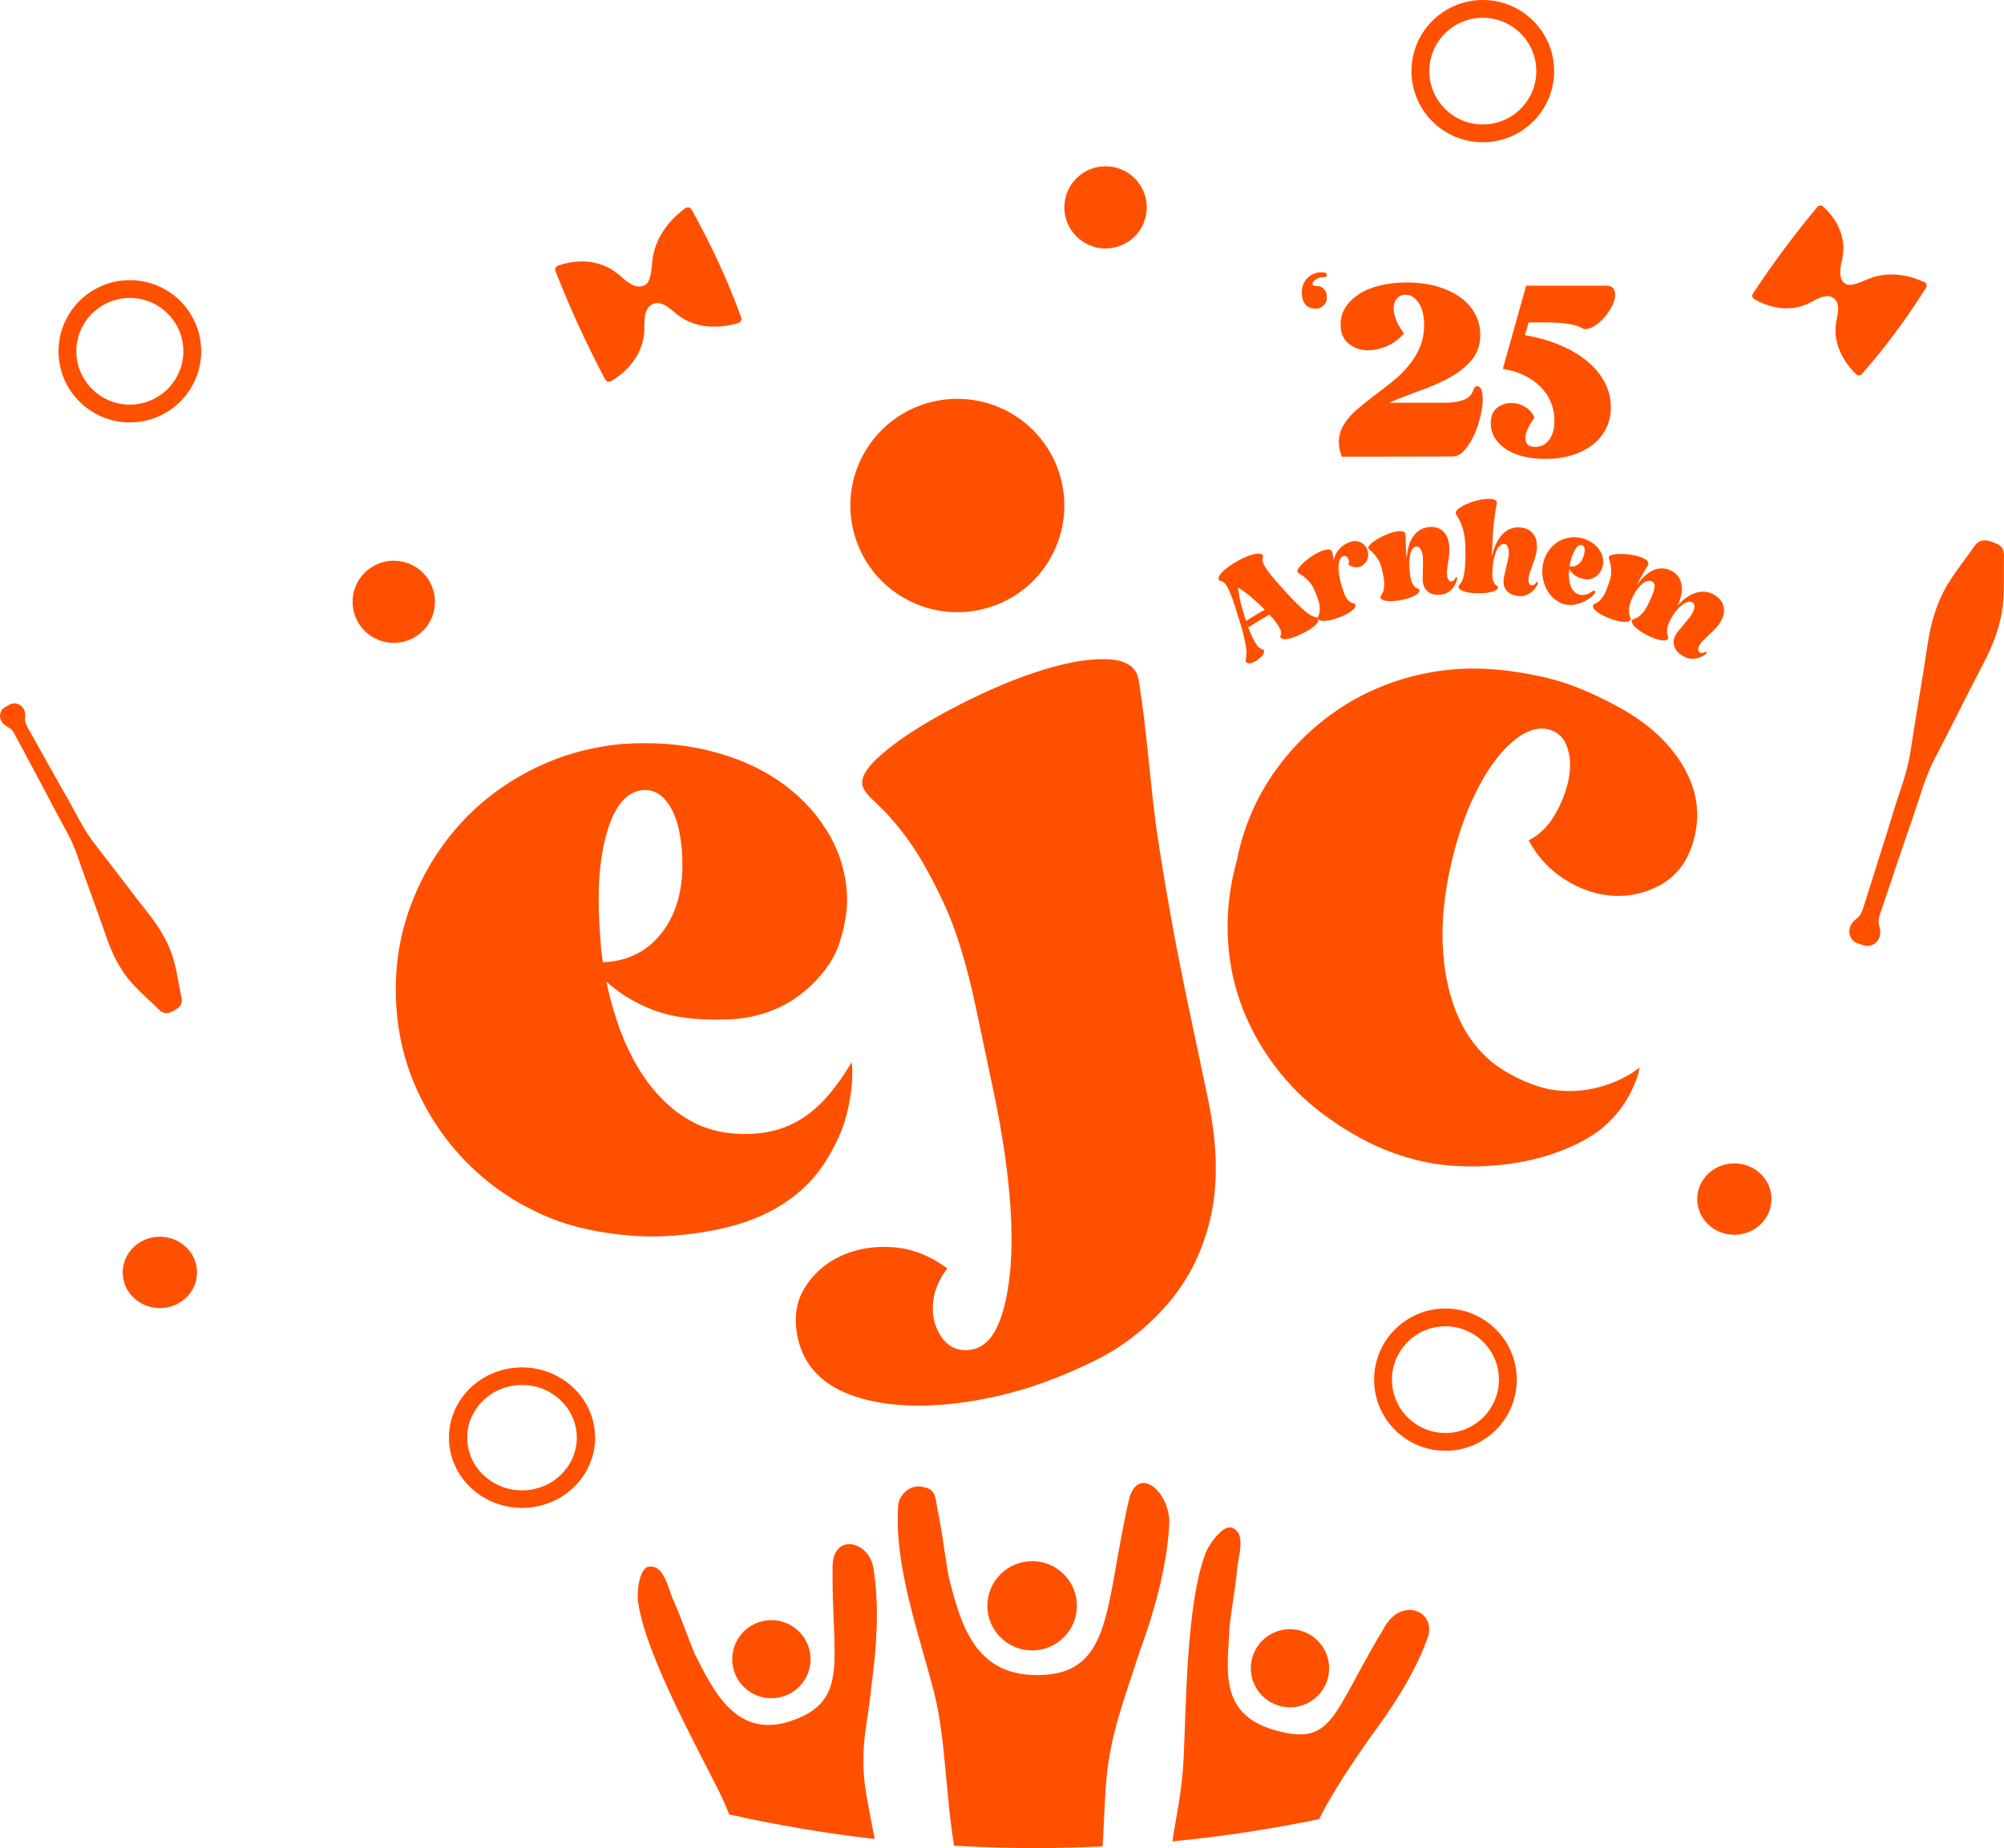 <svg width="361" height="333" viewBox="0 0 361 333" fill="none" xmlns="http://www.w3.org/2000/svg">
<g clip-path="url(#clip0_538_9)">
<path fill-rule="evenodd" clip-rule="evenodd" d="M145.851 297.468C146.68 301.265 144.264 305.013 140.457 305.84C136.65 306.666 132.892 304.257 132.063 300.46C131.234 296.664 133.65 292.915 137.457 292.088C141.263 291.262 145.022 293.671 145.851 297.468Z" fill="#FF5000"/>
<path fill-rule="evenodd" clip-rule="evenodd" d="M239.127 302.639C237.996 306.359 234.058 308.461 230.328 307.333C226.598 306.205 224.491 302.277 225.622 298.557C226.753 294.837 230.691 292.735 234.421 293.863C238.15 294.991 240.258 298.919 239.127 302.639Z" fill="#FF5000"/>
<path fill-rule="evenodd" clip-rule="evenodd" d="M193.992 289.346C193.992 293.786 190.381 297.388 185.929 297.388C181.477 297.388 177.863 293.786 177.863 289.346C177.863 284.905 181.473 281.301 185.929 281.301C190.385 281.301 193.992 284.902 193.992 289.346Z" fill="#FF5000"/>
<path d="M205.146 298.019C207.703 291.114 210.25 282.39 210.617 274.758C210.983 268.946 204.889 263.592 203.328 270.394C199.084 288.923 200.472 301.181 187.901 301.803C175.524 302.408 173.111 292.626 170.921 284.267C170.198 280.269 169.803 276.578 169.073 272.944C168.344 270.038 169.022 268.247 165.793 267.853C163.625 267.591 161.784 269.673 161.784 271.487C161.055 282.39 165.794 295.113 168.341 305.285C170.31 313.097 170.413 324.077 171.875 332.577C176.703 332.853 181.567 333 186.462 333C190.539 333 194.59 332.901 198.618 332.708C198.959 327.54 199.045 320.879 199.752 317.105C200.848 310.2 202.958 304.923 205.143 298.019H205.146Z" fill="#FF5000"/>
<path d="M157.004 303.498C157.901 297.122 158.45 289.189 157.342 282.598C156.567 277.558 150.04 276.171 149.975 282.278C149.796 298.906 153.082 306.224 142.966 309.931C132.792 313.658 128.613 304.834 125.185 298.093C123.81 294.809 122.785 291.723 121.484 288.753C120.325 286.404 119.788 282.012 116.952 282.278C115.047 282.457 114.645 287.311 114.982 288.868C116.393 298.32 125.513 314.709 129.593 322.933C130.312 324.388 130.881 325.708 131.356 326.938C139.937 328.857 148.684 330.344 157.573 331.36C156.754 327.069 155.674 322.123 155.594 319.329C155.244 313.225 156.423 309.813 157.004 303.501V303.498Z" fill="#FF5000"/>
<path d="M257.139 295.199C258.922 290.422 252.722 287.702 249.551 292.937C239.872 308.909 240.287 314.734 229.756 311.786C219.319 308.868 221.189 300.669 221.487 293.123C221.889 289.589 222.503 286.398 222.811 283.172C222.946 280.551 224.623 276.453 222.017 275.312C220.27 274.55 217.543 278.59 217.086 280.109C213.7 289.054 213.665 307.797 213.212 316.958C212.913 323.036 211.837 327.307 211.201 331.795C220.154 330.921 228.966 329.578 237.617 327.787C240.193 322.683 243.261 318.223 246.644 313.292C250.537 308.16 254.89 301.498 257.139 295.199Z" fill="#FF5000"/>
<path d="M217.597 197.997C219.277 205.981 219.464 212.972 218.159 218.967C216.852 224.958 214.385 230.123 210.758 234.455C207.128 238.79 202.569 242.564 196.993 245.284C191.409 248.001 185.296 250.398 178.431 251.833C168.023 254.012 159.773 253.557 153.991 251.612C148.205 249.664 144.775 246.127 143.692 240.991C142.972 237.569 143.393 234.589 144.948 232.062C146.506 229.53 148.671 227.618 151.444 226.323C154.216 225.029 157.329 224.494 160.782 224.724C164.235 224.955 167.522 226.23 170.638 228.556C169.234 230.399 168.405 232.27 168.148 234.17C167.894 236.07 168.065 237.729 168.659 239.155C169.256 240.578 170.011 241.734 171.187 242.503C172.363 243.272 173.773 243.449 175.145 243.16C177.088 242.753 178.611 241.331 179.713 238.899C180.812 236.464 181.56 233.209 181.958 229.136C182.354 225.061 182.302 220.277 181.804 214.782C181.303 209.288 180.359 203.232 178.964 196.613L175.794 181.551C174.136 173.678 172.173 167.328 169.902 162.503C167.631 157.678 165.453 153.846 163.362 151.007C161.27 148.168 159.443 146.207 157.939 144.817C156.436 143.426 155.555 142.43 155.363 141.514C155.074 140.146 156.031 138.457 158.238 136.445C160.442 134.436 163.32 132.373 166.879 130.258C170.435 128.147 174.342 126.135 178.601 124.231C182.858 122.328 186.883 120.89 190.683 119.916C194.48 118.942 197.719 118.592 200.404 118.861C203.087 119.134 204.76 120.335 205.117 122.52C206.726 132.369 207.208 142.247 208.699 151.882C210.189 161.519 211.956 171.186 213.996 180.884L217.597 198V197.997Z" fill="#FF5000"/>
<path d="M153.406 191.432C153.818 193.729 153.342 199.983 151.055 204.949C148.842 209.755 145.758 214.456 139.169 218.051C133.297 221.251 125.712 222.501 118.927 222.776C112.959 222.962 105.271 221.854 99.91 219.781C94.545 217.708 89.794 214.776 85.656 210.979C81.515 207.183 78.178 202.687 75.637 197.491C73.096 192.297 71.672 186.728 71.364 180.788C71.046 174.736 71.865 169.004 73.825 163.605C75.781 158.206 78.602 153.388 82.283 149.152C85.961 144.916 90.375 141.475 95.518 138.829C100.661 136.182 106.203 134.59 112.139 134.052C117.62 133.661 122.776 134.055 127.604 135.227C132.436 136.403 136.634 138.207 140.21 140.642C143.782 143.077 146.66 146.028 148.842 149.495C151.023 152.965 152.26 156.733 152.552 160.802C152.767 163.826 152.173 166.777 151.334 169.568C150.47 172.445 148.752 174.867 146.68 177.001C142.198 181.528 136.846 183.569 130.614 183.701C126.782 183.781 122.834 183.611 119.12 182.473C115.403 181.336 112.107 179.468 109.226 176.866C111.173 186.081 114.456 193.063 119.075 197.817C123.691 202.572 128.716 204.494 134.922 204.315C143.197 204.075 148.382 199.807 153.4 191.438L153.406 191.432ZM108.628 173.397C113.299 173.182 116.942 171.256 119.554 167.62C122.165 163.986 123.261 159.264 122.847 153.445C122.59 149.841 121.831 147.06 120.579 145.102C119.322 143.148 117.764 142.235 115.901 142.366C112.984 142.574 110.819 145.038 109.399 149.754C107.979 154.474 107.533 160.494 108.056 167.822L108.256 170.612C108.323 171.545 108.445 172.471 108.632 173.39L108.628 173.397Z" fill="#FF5000"/>
<path d="M262.597 210.111C251.379 209.55 243.181 204.312 238.529 200.88C233.875 197.449 230.042 193.223 227.029 188.199C224.012 183.175 222.156 177.828 221.458 172.153C220.758 166.479 221.208 160.773 222.808 155.041C224.003 148.973 226.383 143.484 229.949 138.572C233.512 133.661 237.951 129.617 243.271 126.436C248.562 123.37 254.264 121.476 260.38 120.762C266.497 120.044 272.43 120.72 278.36 122.062C283.137 123.187 287.275 125.116 290.959 127.064C294.644 129.009 297.654 131.245 299.999 133.776C302.341 136.304 303.989 138.999 304.933 141.857C305.878 144.715 305.987 147.675 305.264 150.738C304.243 155.051 302.001 158.056 298.534 159.754C295.068 161.452 291.461 161.862 287.705 160.978C285.315 160.414 283.018 159.334 280.815 157.739C278.608 156.14 276.796 154.038 275.373 151.427C277.287 150.44 278.849 148.921 280.056 146.868C281.264 144.817 282.093 142.706 282.546 140.537C282.996 138.367 282.922 136.403 282.321 134.644C281.717 132.885 280.561 131.806 278.855 131.402C277.374 131.053 275.794 131.402 274.104 132.44C272.417 133.481 270.779 135.071 269.192 137.214C267.605 139.354 266.147 141.949 264.829 144.99C263.506 148.034 262.404 151.427 261.517 155.172C260.255 160.507 259.709 165.47 259.886 170.061C260.059 174.656 260.862 178.738 262.301 182.31C263.737 185.883 265.501 188.362 267.958 190.676C270.413 192.992 275.639 195.773 279.738 196.372C289.019 197.724 295.373 192.348 295.373 192.348C294.827 195.302 292.35 201.095 286.735 204.629C280.792 208.371 272.125 210.585 262.606 210.111H262.597Z" fill="#FF5000"/>
<path fill-rule="evenodd" clip-rule="evenodd" d="M182.575 74.73C173.516 69.155 161.643 71.958 156.053 80.99C150.464 90.026 153.278 101.868 162.334 107.442C171.393 113.017 183.266 110.217 188.856 101.182C194.445 92.15 191.634 80.308 182.578 74.73" fill="#FF5000"/>
<path fill-rule="evenodd" clip-rule="evenodd" d="M335.143 170.141C334.979 170.087 334.674 169.994 334.632 169.978C333 169.446 332.339 167.037 334.514 165.476C335.352 164.877 335.648 163.557 335.917 162.718C337.614 157.322 339.355 151.943 340.993 146.531C342.108 142.834 343.579 139.249 344.16 135.385C345.115 129.012 346.268 122.668 347.209 116.292C347.781 112.415 348.802 108.699 350.817 105.341C352.256 102.935 354.068 100.733 355.671 98.414C356.194 97.661 356.933 97.222 357.858 97.398C358.025 97.427 358.192 97.465 358.356 97.504C358.369 97.504 358.379 97.51 358.388 97.513C358.549 97.549 358.713 97.59 358.873 97.635H358.877C359.031 97.693 359.188 97.76 359.336 97.818C359.349 97.824 359.358 97.831 359.368 97.837C359.526 97.901 359.68 97.972 359.834 98.045C360.682 98.443 361.022 99.234 360.997 100.147C360.923 102.963 361.087 105.809 360.833 108.599C360.476 112.492 359.108 116.103 357.283 119.566C354.276 125.273 351.466 131.078 348.478 136.791C346.663 140.251 345.738 144.016 344.456 147.659C342.583 152.994 340.813 158.364 339.001 163.721C338.719 164.557 338.179 165.797 338.507 166.777C339.345 169.308 337.385 170.872 335.75 170.34C335.712 170.33 335.407 170.225 335.246 170.173C335.246 170.173 335.217 170.167 335.198 170.157C335.172 170.151 335.156 170.145 335.146 170.145L335.143 170.141Z" fill="#FF5000"/>
<path fill-rule="evenodd" clip-rule="evenodd" d="M1.381 127.157C1.507 127.086 1.735 126.961 1.767 126.945C3.004 126.272 4.819 127.24 4.523 129.409C4.407 130.245 5.031 131.162 5.387 131.796C7.649 135.843 9.888 139.909 12.201 143.93C13.781 146.672 15.095 149.569 17.081 152.09C20.351 156.249 23.489 160.504 26.772 164.653C28.764 167.174 30.409 169.879 31.286 172.964C31.912 175.175 32.208 177.491 32.693 179.75C32.85 180.484 32.693 181.169 32.066 181.621C31.954 181.701 31.838 181.781 31.723 181.858C31.713 181.865 31.703 181.871 31.697 181.874C31.581 181.948 31.469 182.025 31.353 182.092C31.231 182.15 31.109 182.208 30.984 182.262C30.974 182.265 30.968 182.268 30.955 182.275C30.826 182.333 30.698 182.384 30.57 182.438C29.85 182.717 29.188 182.473 28.658 181.945C27.017 180.314 25.224 178.808 23.701 177.088C21.575 174.681 20.187 171.839 19.146 168.799C17.427 163.797 15.542 158.86 13.81 153.865C12.763 150.837 11.035 148.165 9.579 145.355C7.446 141.238 5.233 137.159 3.052 133.068C2.711 132.427 2.278 131.408 1.51 131.053C-0.479 130.127 -0.308 128.079 0.925 127.407C0.957 127.391 1.189 127.269 1.311 127.202C1.311 127.202 1.33 127.189 1.346 127.182C1.365 127.169 1.378 127.163 1.385 127.16L1.381 127.157Z" fill="#FF5000"/>
<path d="M109.023 68.379C105.663 62.048 102.679 55.544 100.07 48.867C99.913 48.467 100.119 48.015 100.523 47.868C102.393 47.195 107.52 45.884 111.802 49.78C113.858 51.651 115.005 51.898 116.078 51.424C117.148 50.95 117.331 48.967 117.495 47.182C117.97 41.963 121.838 38.672 123.463 37.506C123.836 37.237 124.36 37.355 124.584 37.756C128.096 44.08 131.115 50.549 133.512 57.204C133.66 57.614 133.435 58.066 133.017 58.194C131.086 58.79 125.841 59.937 121.761 56.474C120.187 55.141 118.918 54.211 117.62 54.779C116.322 55.346 116.049 56.797 116.068 59.072C116.116 64.535 111.825 67.649 110.096 68.677C109.721 68.902 109.229 68.764 109.023 68.376V68.379Z" fill="#FF5000"/>
<path d="M315.772 52.907C319.344 47.477 323.215 42.267 327.388 37.282C327.639 36.98 328.089 36.948 328.381 37.205C329.737 38.39 333.02 41.879 331.793 46.974C331.202 49.422 331.507 50.437 332.355 51.078C333.203 51.719 334.857 50.998 336.351 50.344C340.714 48.438 345.028 50.062 346.666 50.838C347.042 51.017 347.18 51.482 346.959 51.834C343.46 57.38 339.631 62.603 335.381 67.412C335.117 67.71 334.661 67.726 334.375 67.454C333.058 66.185 329.849 62.532 330.822 57.784C331.195 55.954 331.378 54.541 330.36 53.763C329.338 52.984 328.066 53.401 326.264 54.413C321.934 56.842 317.581 54.804 316.004 53.885C315.66 53.683 315.554 53.237 315.772 52.904V52.907Z" fill="#FF5000"/>
<path d="M260.38 238.982C265.694 238.982 270.018 243.295 270.018 248.594C270.018 253.894 265.694 258.206 260.38 258.206C255.067 258.206 250.743 253.894 250.743 248.594C250.743 243.295 255.067 238.982 260.38 238.982ZM260.38 235.778C253.284 235.778 247.531 241.517 247.531 248.594C247.531 255.672 253.284 261.41 260.38 261.41C267.477 261.41 273.23 255.672 273.23 248.594C273.23 241.517 267.477 235.778 260.38 235.778Z" fill="#FF5000"/>
<path d="M94.034 249.555C99.479 249.555 103.906 253.814 103.906 259.049C103.906 264.284 99.476 268.542 94.034 268.542C88.592 268.542 84.162 264.284 84.162 259.049C84.162 253.814 88.592 249.555 94.034 249.555ZM94.034 246.39C86.764 246.39 80.873 252.058 80.873 259.046C80.873 266.034 86.764 271.701 94.034 271.701C101.304 271.701 107.196 266.034 107.196 259.046C107.196 252.058 101.301 246.39 94.034 246.39Z" fill="#FF5000"/>
<path d="M23.39 53.683C28.703 53.683 33.027 57.995 33.027 63.295C33.027 68.594 28.703 72.907 23.39 72.907C18.076 72.907 13.752 68.594 13.752 63.295C13.752 57.995 18.076 53.683 23.39 53.683ZM23.39 50.479C16.293 50.479 10.54 56.217 10.54 63.295C10.54 70.372 16.293 76.111 23.39 76.111C30.486 76.111 36.239 70.372 36.239 63.295C36.239 56.217 30.486 50.479 23.39 50.479Z" fill="#FF5000"/>
<path d="M267.11 3.204C272.424 3.204 276.748 7.517 276.748 12.816C276.748 18.115 272.424 22.428 267.11 22.428C261.797 22.428 257.473 18.115 257.473 12.816C257.473 7.517 261.797 3.204 267.11 3.204ZM267.11 0C260.014 0 254.261 5.738 254.261 12.816C254.261 19.894 260.014 25.632 267.11 25.632C274.207 25.632 279.96 19.894 279.96 12.816C279.96 5.738 274.207 0 267.11 0Z" fill="#FF5000"/>
<path d="M70.934 101.031C66.835 101.031 63.51 104.348 63.51 108.436C63.51 112.524 66.835 115.84 70.934 115.84C75.033 115.84 78.358 112.524 78.358 108.436C78.358 104.348 75.033 101.031 70.934 101.031Z" fill="#FF5000"/>
<path d="M28.796 222.837C25.102 222.837 22.105 225.718 22.105 229.271C22.105 232.824 25.102 235.704 28.796 235.704C32.49 235.704 35.488 232.824 35.488 229.271C35.488 225.718 32.49 222.837 28.796 222.837Z" fill="#FF5000"/>
<path d="M312.425 209.624C308.731 209.624 305.733 212.504 305.733 216.058C305.733 219.611 308.731 222.491 312.425 222.491C316.119 222.491 319.116 219.611 319.116 216.058C319.116 212.504 316.119 209.624 312.425 209.624Z" fill="#FF5000"/>
<path d="M199.155 29.96C195.056 29.96 191.731 33.277 191.731 37.365C191.731 41.453 195.056 44.769 199.155 44.769C203.254 44.769 206.578 41.453 206.578 37.365C206.578 33.277 203.254 29.96 199.155 29.96Z" fill="#FF5000"/>
<path d="M231.52 106.555C232.381 107.503 233.107 108.276 233.714 108.862C234.321 109.451 234.829 109.916 235.243 110.249C235.657 110.582 235.995 110.813 236.261 110.932C236.525 111.053 236.734 111.134 236.888 111.169C237.042 111.207 237.158 111.236 237.235 111.255C237.312 111.275 237.373 111.335 237.418 111.441C237.572 111.797 237.399 112.207 236.91 112.675C236.419 113.146 235.677 113.613 234.681 114.11C234.189 114.357 233.72 114.565 233.271 114.738C232.824 114.911 232.426 115.033 232.076 115.107C231.725 115.177 231.43 115.196 231.182 115.161C230.935 115.123 230.768 115.03 230.681 114.876C230.627 114.78 230.614 114.693 230.643 114.619C230.675 114.546 230.707 114.459 230.736 114.357C230.768 114.254 230.781 114.123 230.778 113.956C230.778 113.79 230.707 113.569 230.575 113.29C230.444 113.011 230.235 112.665 229.946 112.252C229.657 111.838 229.233 111.335 228.674 110.739C227.379 111.47 226.104 112.242 224.844 113.056C225.153 113.838 225.429 114.469 225.667 114.953C225.904 115.437 226.12 115.815 226.312 116.097C226.505 116.375 226.672 116.571 226.814 116.683C226.955 116.795 227.08 116.872 227.186 116.92C227.292 116.968 227.382 117 227.456 117.019C227.53 117.042 227.591 117.09 227.642 117.173C227.774 117.378 227.726 117.644 227.498 117.974C227.273 118.307 226.926 118.628 226.467 118.945C225.991 119.268 225.583 119.464 225.236 119.525C224.889 119.586 224.632 119.506 224.472 119.284C224.395 119.182 224.366 119.079 224.388 118.987C224.407 118.894 224.433 118.756 224.462 118.573C224.491 118.394 224.517 118.147 224.533 117.836C224.552 117.526 224.52 117.099 224.446 116.551C224.369 116.004 224.231 115.321 224.035 114.495C223.839 113.671 223.543 112.652 223.151 111.438C223.058 111.14 222.965 110.842 222.875 110.547C222.554 109.48 222.271 108.593 222.011 107.885C221.751 107.177 221.516 106.61 221.301 106.177C221.089 105.748 220.896 105.43 220.723 105.222C220.553 105.014 220.389 104.873 220.241 104.796C220.045 104.71 219.9 104.668 219.81 104.668C219.721 104.668 219.643 104.623 219.582 104.527C219.38 104.216 219.553 103.752 220.112 103.143C220.671 102.537 221.542 101.877 222.731 101.198C223.948 100.503 225.008 100.064 225.898 99.856C226.785 99.65 227.321 99.74 227.501 100.099C227.552 100.202 227.559 100.298 227.52 100.387C227.482 100.48 227.453 100.592 227.437 100.727C227.421 100.862 227.44 101.051 227.498 101.294C227.556 101.538 227.71 101.858 227.96 102.255C228.211 102.656 228.577 103.156 229.059 103.764C229.538 104.373 230.196 105.12 231.022 106.01C231.189 106.19 231.356 106.369 231.52 106.549V106.555ZM224.083 110.717C224.154 110.941 224.215 111.15 224.276 111.342C224.334 111.534 224.395 111.72 224.452 111.893C225.564 111.178 226.692 110.496 227.832 109.849C227.713 109.73 227.581 109.605 227.443 109.471C227.305 109.336 227.157 109.202 227.01 109.064C226.778 108.852 226.547 108.641 226.316 108.429C225.284 107.439 224.189 106.581 223.02 105.869C223.103 106.577 223.212 107.276 223.351 107.971C223.489 108.666 223.669 109.346 223.884 110.012C223.948 110.249 224.016 110.483 224.083 110.72V110.717Z" fill="#FF5000"/>
<path d="M236.843 106.497C236.57 105.841 236.268 105.312 235.93 104.918C235.593 104.524 235.272 104.206 234.967 103.966C234.662 103.726 234.395 103.546 234.164 103.425C233.932 103.303 233.791 103.188 233.74 103.066C233.662 102.89 233.74 102.633 233.977 102.303C234.215 101.973 234.546 101.618 234.97 101.246C235.394 100.871 235.873 100.509 236.409 100.157C236.942 99.804 237.463 99.529 237.961 99.324C238.459 99.122 238.896 99.016 239.265 99.01C239.634 99.003 239.869 99.147 239.965 99.439C240.001 99.545 240.042 99.731 240.087 99.987C240.132 100.243 240.187 100.567 240.251 100.954C240.402 100.185 240.736 99.513 241.253 98.933C241.771 98.356 242.397 97.943 243.126 97.702C243.807 97.408 244.485 97.427 245.144 97.757C245.802 98.087 246.217 98.619 246.393 99.34C246.519 99.843 246.49 100.32 246.316 100.772C246.143 101.224 245.86 101.586 245.465 101.858C245.083 102.111 244.655 102.226 244.18 102.204C243.705 102.182 243.277 102.018 242.895 101.711C242.972 101.55 243.007 101.377 242.998 101.185C242.988 100.993 242.943 100.813 242.86 100.644C242.776 100.474 242.657 100.346 242.5 100.259C242.342 100.173 242.169 100.157 241.973 100.218C241.706 100.301 241.498 100.515 241.356 100.855C241.215 101.198 241.138 101.643 241.125 102.191C241.112 102.739 241.18 103.373 241.321 104.094C241.462 104.815 241.681 105.603 241.97 106.459C242.208 107.164 242.448 107.664 242.689 107.955C242.93 108.25 243.155 108.452 243.367 108.561C243.579 108.67 243.756 108.734 243.897 108.747C244.039 108.759 244.132 108.83 244.17 108.952C244.219 109.105 244.183 109.278 244.064 109.467C243.945 109.66 243.756 109.858 243.493 110.063C243.229 110.268 242.905 110.473 242.516 110.679C242.127 110.884 241.684 111.079 241.186 111.265C240.206 111.633 239.371 111.842 238.667 111.87C237.967 111.902 237.546 111.777 237.418 111.48C237.354 111.332 237.366 111.178 237.46 111.025C237.553 110.871 237.63 110.646 237.691 110.358C237.752 110.07 237.758 109.672 237.71 109.166C237.662 108.66 237.463 107.984 237.113 107.132C237.023 106.914 236.933 106.699 236.843 106.481V106.497Z" fill="#FF5000"/>
<path d="M248.967 102.675C248.809 101.983 248.603 101.409 248.337 100.964C248.073 100.519 247.813 100.15 247.556 99.862C247.299 99.573 247.068 99.349 246.862 99.192C246.657 99.035 246.538 98.894 246.506 98.766C246.461 98.577 246.589 98.33 246.904 98.023C247.219 97.715 247.63 97.411 248.147 97.106C248.661 96.805 249.227 96.523 249.84 96.273C250.454 96.023 251.022 95.854 251.536 95.764C251.989 95.684 252.368 95.684 252.667 95.748C252.966 95.815 253.136 95.985 253.178 96.257C253.194 96.37 253.204 96.565 253.207 96.841C253.21 97.119 253.213 97.449 253.22 97.834C253.226 98.218 253.242 98.647 253.271 99.125C253.3 99.602 253.348 100.099 253.416 100.612C253.49 98.997 253.865 97.677 254.563 96.667C255.256 95.661 256.233 95.082 257.451 94.963C258.096 94.899 258.678 94.985 259.185 95.213C259.693 95.44 260.104 95.796 260.412 96.27C260.721 96.744 260.923 97.328 261.023 98.019C261.122 98.708 261.109 99.481 260.997 100.326C260.891 101.06 260.791 101.797 260.695 102.531C260.612 103.216 260.64 103.764 260.779 104.178C260.917 104.591 261.145 104.786 261.463 104.767C261.752 104.751 261.974 104.581 262.128 104.248C262.227 104.017 262.324 103.924 262.411 103.969C262.526 104.046 262.52 104.274 262.398 104.649C262.15 105.421 261.746 106.029 261.183 106.481C260.621 106.936 260.004 107.157 259.317 107.154C258.395 107.234 257.666 107.023 257.107 106.504C256.551 105.985 256.268 105.238 256.284 104.261C256.297 103.306 256.317 102.351 256.339 101.397C256.374 100.464 256.278 99.731 256.037 99.199C255.796 98.667 255.478 98.423 255.086 98.478C254.829 98.513 254.608 98.67 254.428 98.949C254.245 99.227 254.106 99.602 254.01 100.076C253.914 100.547 253.869 101.102 253.872 101.739C253.872 102.377 253.939 103.079 254.058 103.844C254.158 104.482 254.299 104.947 254.479 105.238C254.659 105.53 254.832 105.735 255.006 105.856C255.176 105.978 255.33 106.058 255.468 106.097C255.607 106.135 255.684 106.219 255.7 106.347C255.722 106.507 255.658 106.67 255.51 106.837C255.362 107.004 255.144 107.167 254.852 107.327C254.563 107.487 254.209 107.631 253.795 107.769C253.38 107.904 252.915 108.022 252.401 108.118C251.382 108.314 250.534 108.375 249.843 108.285C249.153 108.195 248.767 108 248.69 107.686C248.652 107.529 248.69 107.382 248.806 107.247C248.922 107.109 249.034 106.907 249.14 106.632C249.246 106.36 249.317 105.969 249.355 105.462C249.391 104.956 249.31 104.254 249.108 103.354C249.056 103.127 249.005 102.896 248.954 102.669L248.967 102.675Z" fill="#FF5000"/>
<path d="M275.89 105.45C276.192 105.494 276.449 105.373 276.667 105.078C276.799 104.87 276.911 104.799 277.001 104.863C277.098 104.963 277.046 105.18 276.85 105.526C276.452 106.231 275.932 106.744 275.286 107.077C274.643 107.407 273.991 107.503 273.32 107.359C272.398 107.253 271.727 106.901 271.29 106.279C270.853 105.661 270.728 104.873 270.943 103.915C271.148 102.983 271.36 102.05 271.579 101.121C271.8 100.214 271.855 99.477 271.73 98.907C271.604 98.337 271.341 98.036 270.946 98.007C270.689 97.987 270.435 98.09 270.194 98.308C269.953 98.526 269.738 98.853 269.549 99.279C269.359 99.705 269.205 100.224 269.08 100.833C268.954 101.441 268.874 102.127 268.839 102.883C268.803 103.627 268.839 104.174 268.948 104.527C269.054 104.879 269.176 105.132 269.314 105.286C269.449 105.44 269.574 105.536 269.69 105.575C269.806 105.613 269.857 105.699 269.847 105.828C269.838 105.988 269.738 106.142 269.552 106.283C269.365 106.427 269.112 106.539 268.79 106.629C268.469 106.718 268.09 106.786 267.66 106.837C267.229 106.888 266.757 106.907 266.246 106.901C265.199 106.888 264.36 106.782 263.721 106.565C263.082 106.347 262.751 106.074 262.738 105.735C262.735 105.623 262.764 105.533 262.831 105.466C262.899 105.398 262.976 105.302 263.069 105.177C263.162 105.052 263.265 104.876 263.384 104.645C263.503 104.415 263.606 104.088 263.695 103.668C263.785 103.245 263.856 102.697 263.917 102.028C263.975 101.355 263.997 100.519 263.978 99.516C263.972 99.186 263.965 98.853 263.959 98.523C263.94 97.44 263.843 96.539 263.663 95.825C263.483 95.11 263.291 94.527 263.088 94.082C262.886 93.636 262.693 93.287 262.513 93.044C262.337 92.8 262.243 92.605 262.237 92.461C262.227 92.201 262.394 91.932 262.748 91.653C263.101 91.374 263.551 91.109 264.103 90.859C264.656 90.609 265.257 90.394 265.909 90.221C266.561 90.048 267.171 89.942 267.734 89.901C268.296 89.859 268.762 89.897 269.125 90.01C269.488 90.122 269.661 90.336 269.645 90.641C269.42 91.81 269.243 92.98 269.108 94.146C268.974 95.312 268.893 96.488 268.855 97.667C268.845 97.911 268.832 98.151 268.823 98.394C268.806 98.734 268.794 99.051 268.781 99.352C268.768 99.65 268.762 99.939 268.765 100.214C269.137 98.516 269.767 97.19 270.67 96.254C271.572 95.319 272.69 94.909 273.966 95.043C274.611 95.11 275.164 95.312 275.617 95.639C276.07 95.966 276.397 96.395 276.606 96.924C276.815 97.452 276.895 98.064 276.85 98.76C276.809 99.458 276.638 100.208 276.356 101.015C276.102 101.714 275.855 102.412 275.61 103.114C275.389 103.767 275.302 104.312 275.347 104.742C275.392 105.174 275.572 105.408 275.887 105.456L275.89 105.45Z" fill="#FF5000"/>
<path d="M286.754 107.475C285.99 108.115 285.167 108.554 284.281 108.801C283.394 109.048 282.536 109.067 281.682 108.859C281.023 108.647 280.439 108.317 279.921 107.859C279.401 107.401 278.971 106.853 278.627 106.212C278.283 105.571 278.045 104.863 277.914 104.085C277.782 103.306 277.788 102.512 277.943 101.704C278.097 100.878 278.383 100.131 278.81 99.468C279.234 98.805 279.758 98.25 280.381 97.808C281.004 97.369 281.704 97.068 282.475 96.911C283.246 96.754 284.033 96.767 284.827 96.946C285.553 97.126 286.202 97.404 286.767 97.776C287.333 98.148 287.782 98.58 288.113 99.067C288.444 99.554 288.656 100.077 288.752 100.631C288.846 101.185 288.804 101.733 288.634 102.271C288.505 102.672 288.309 103.031 288.046 103.345C287.782 103.659 287.474 103.909 287.127 104.088C286.378 104.469 285.659 104.511 284.939 104.213C284.454 104.114 284.017 103.915 283.625 103.617C283.234 103.319 282.919 102.941 282.678 102.486C282.536 103.784 282.639 104.831 282.967 105.639C283.298 106.446 283.796 106.94 284.483 107.132C284.833 107.228 285.19 107.241 285.559 107.161C285.926 107.084 286.272 106.927 286.6 106.69C286.774 106.558 286.934 106.475 287.079 106.446C287.223 106.417 287.32 106.443 287.368 106.526C287.48 106.699 287.268 107.013 286.754 107.478V107.475ZM282.745 102.005C283.32 102.159 283.837 102.05 284.313 101.679C284.788 101.31 285.132 100.733 285.341 99.955C285.469 99.471 285.498 99.074 285.428 98.763C285.354 98.452 285.196 98.266 284.952 98.202C284.57 98.106 284.188 98.34 283.812 98.907C283.436 99.474 283.134 100.253 282.899 101.246C282.871 101.371 282.838 101.499 282.809 101.624C282.781 101.749 282.758 101.877 282.742 102.005H282.745Z" fill="#FF5000"/>
<path d="M289.864 104.975C290.098 104.303 290.221 103.71 290.233 103.191C290.243 102.675 290.214 102.223 290.147 101.842C290.079 101.461 289.999 101.15 289.909 100.906C289.819 100.663 289.79 100.483 289.832 100.358C289.893 100.176 290.118 100.035 290.513 99.945C290.908 99.855 291.387 99.807 291.952 99.807C292.514 99.807 293.115 99.852 293.748 99.942C294.381 100.032 294.956 100.166 295.463 100.346C295.974 100.522 296.369 100.737 296.652 100.977C296.934 101.217 297.015 101.48 296.893 101.762C296.848 101.868 296.758 102.028 296.62 102.252C296.482 102.473 296.318 102.749 296.128 103.072C295.939 103.396 295.736 103.758 295.518 104.155C295.299 104.556 295.081 104.988 294.866 105.459C295.743 104.162 296.713 103.258 297.783 102.768C298.852 102.278 299.948 102.297 301.027 102.822C301.551 103.079 301.975 103.428 302.296 103.867C302.617 104.306 302.823 104.802 302.916 105.357C303.009 105.911 302.993 106.513 302.868 107.164C302.743 107.814 302.505 108.477 302.164 109.157C303.24 107.942 304.371 107.144 305.56 106.789C306.745 106.433 307.899 106.593 308.968 107.276C309.537 107.638 309.958 108.074 310.224 108.573C310.491 109.073 310.607 109.612 310.565 110.182C310.523 110.755 310.33 111.345 309.99 111.954C309.649 112.566 309.155 113.158 308.522 113.742C307.985 114.254 307.449 114.77 306.919 115.289C306.408 115.763 306.096 116.215 305.971 116.641C305.846 117.067 305.907 117.362 306.157 117.538C306.45 117.705 306.732 117.705 307.009 117.548C307.246 117.439 307.391 117.436 307.433 117.525C307.481 117.66 307.333 117.833 306.999 118.051C306.315 118.496 305.608 118.708 304.872 118.701C304.137 118.695 303.491 118.477 302.922 118.048C302.126 117.529 301.663 116.901 301.519 116.132C301.377 115.366 301.602 114.6 302.225 113.841C302.829 113.101 303.44 112.361 304.053 111.627C304.66 110.916 305.043 110.281 305.184 109.717C305.325 109.15 305.213 108.759 304.847 108.541C304.615 108.407 304.339 108.381 304.018 108.468C303.697 108.554 303.366 108.727 303.022 108.99C302.678 109.253 302.335 109.586 301.994 109.999C301.65 110.409 301.339 110.871 301.056 111.38C300.693 112.031 300.475 112.569 300.391 112.995C300.308 113.421 300.285 113.774 300.324 114.056C300.359 114.337 300.41 114.555 300.475 114.716C300.539 114.876 300.539 115.01 300.475 115.119C300.394 115.26 300.237 115.347 300.006 115.382C299.774 115.417 299.492 115.404 299.157 115.347C298.823 115.289 298.444 115.183 298.027 115.03C297.606 114.876 297.166 114.68 296.7 114.443C295.756 113.959 295.036 113.482 294.538 112.982C294.04 112.482 293.851 112.091 293.985 111.797C294.053 111.649 294.172 111.556 294.352 111.521C294.528 111.486 294.744 111.393 295.001 111.242C295.258 111.092 295.556 110.829 295.897 110.454C296.241 110.079 296.61 109.477 297.005 108.644C297.105 108.433 297.208 108.221 297.307 108.01C297.702 107.177 297.946 106.475 298.04 105.901C298.133 105.328 297.956 104.94 297.519 104.738C297.249 104.617 296.951 104.617 296.616 104.735C296.286 104.854 295.958 105.065 295.637 105.366C295.315 105.671 295.007 106.042 294.711 106.488C294.416 106.933 294.159 107.417 293.937 107.939C293.655 108.609 293.494 109.16 293.459 109.592C293.42 110.025 293.43 110.374 293.481 110.643C293.533 110.912 293.597 111.121 293.677 111.271C293.757 111.422 293.77 111.556 293.716 111.672C293.648 111.819 293.507 111.925 293.292 111.989C293.073 112.053 292.797 112.072 292.463 112.053C292.129 112.034 291.746 111.97 291.316 111.864C290.885 111.758 290.426 111.611 289.928 111.422C288.948 111.047 288.19 110.653 287.647 110.211C287.104 109.772 286.876 109.403 286.979 109.093C287.031 108.939 287.14 108.833 287.31 108.779C287.48 108.724 287.686 108.609 287.92 108.433C288.158 108.256 288.425 107.962 288.724 107.551C289.022 107.141 289.324 106.5 289.629 105.632C289.707 105.411 289.784 105.19 289.861 104.969L289.864 104.975Z" fill="#FF5000"/>
<path d="M239.014 53.532C239.05 54.115 238.857 54.621 238.43 55.048C238.221 55.256 237.983 55.407 237.717 55.503C237.447 55.599 237.174 55.637 236.894 55.612C236.162 55.612 235.584 55.358 235.156 54.855C234.729 54.352 234.517 53.667 234.517 52.802C234.491 52.302 234.562 51.824 234.726 51.36C234.89 50.898 235.143 50.492 235.484 50.139C235.824 49.787 236.223 49.518 236.673 49.328C237.122 49.139 237.595 49.053 238.08 49.063C238.459 49.063 238.709 49.104 238.838 49.191C238.966 49.277 239.03 49.38 239.03 49.502C239.03 49.636 238.976 49.745 238.867 49.828C238.757 49.915 238.574 49.956 238.317 49.956C237.938 49.956 237.591 50.04 237.273 50.203C236.955 50.367 236.724 50.546 236.579 50.742C236.432 50.937 236.396 51.116 236.47 51.28C236.544 51.443 236.769 51.526 237.148 51.526C237.405 51.514 237.652 51.562 237.896 51.664C238.141 51.767 238.346 51.917 238.52 52.11C238.886 52.501 239.05 52.975 239.014 53.532Z" fill="#FF5000"/>
<path d="M241.722 82.288C241.241 81.026 241.074 79.895 241.225 78.889C241.376 77.882 241.751 76.944 242.352 76.072C242.953 75.201 243.721 74.377 244.655 73.596C245.587 72.814 246.583 72.026 247.637 71.231C248.69 70.436 249.744 69.616 250.798 68.777C251.851 67.937 252.809 67.005 253.666 65.983C254.524 64.961 255.218 63.852 255.745 62.651C256.272 61.449 256.535 60.084 256.535 58.553C256.535 56.842 256.204 55.506 255.542 54.545C254.881 53.584 254.097 53.103 253.194 53.103C252.651 53.103 252.192 53.27 251.816 53.599C251.44 53.929 251.199 54.404 251.093 55.019C250.987 55.634 251.071 56.371 251.341 57.226C251.61 58.082 252.137 59.037 252.921 60.088C251.896 61.228 250.724 62.048 249.397 62.542C248.07 63.038 246.824 63.212 245.648 63.061C244.472 62.91 243.486 62.452 242.689 61.686C241.893 60.921 241.491 59.847 241.491 58.466C241.491 57.326 241.784 56.297 242.371 55.381C242.959 54.465 243.772 53.67 244.81 52.994C245.847 52.318 247.107 51.799 248.581 51.44C250.056 51.081 251.668 50.899 253.413 50.899C255.401 50.899 257.206 51.132 258.832 51.597C260.457 52.062 261.848 52.709 263.008 53.535C264.168 54.362 265.064 55.352 265.697 56.509C266.33 57.665 266.645 58.934 266.645 60.315C266.645 62.177 266.111 63.724 265.042 64.954C263.972 66.185 262.626 67.236 261 68.107C259.375 68.979 257.605 69.751 255.693 70.427C253.782 71.103 251.967 71.817 250.251 72.567H260.098C261.151 72.567 262.003 72.493 262.648 72.343C263.297 72.192 263.808 72.013 264.184 71.801C264.56 71.593 264.829 71.35 264.997 71.081C265.16 70.811 265.289 70.571 265.382 70.36C265.472 70.148 265.555 69.969 265.629 69.818C265.703 69.668 265.848 69.594 266.057 69.594C266.51 69.594 266.808 69.908 266.959 70.539C267.11 71.17 267.139 71.952 267.049 72.881C266.959 73.814 266.757 74.826 266.439 75.922C266.121 77.017 265.732 78.033 265.263 78.962C264.797 79.895 264.254 80.673 263.638 81.304C263.021 81.936 262.366 82.25 261.672 82.25L241.71 82.294L241.722 82.288Z" fill="#FF5000"/>
<path d="M280.021 75.8C280.021 74.627 279.803 73.519 279.366 72.468C278.929 71.417 278.306 70.484 277.493 69.674C276.68 68.863 275.7 68.181 274.557 67.623C273.413 67.069 272.131 66.685 270.718 66.473L274.92 51.472H289.238C289.96 51.472 290.442 51.667 290.683 52.058C290.924 52.449 291.008 52.93 290.93 53.5C290.857 54.071 290.629 54.702 290.253 55.391C289.877 56.083 289.43 56.714 288.919 57.284C288.409 57.854 287.843 58.335 287.227 58.726C286.61 59.117 286.015 59.312 285.444 59.312C285.354 59.312 285.219 59.251 285.036 59.133C284.856 59.014 284.525 58.87 284.043 58.703C283.561 58.54 282.861 58.396 281.942 58.274C281.023 58.156 279.767 58.095 278.171 58.095H275.369L274.692 60.392C277.011 60.783 279.125 61.382 281.036 62.193C282.948 63.003 284.583 63.971 285.938 65.099C287.294 66.223 288.338 67.495 289.077 68.905C289.816 70.318 290.182 71.817 290.182 73.41C290.182 74.791 289.896 76.053 289.324 77.194C288.752 78.334 287.946 79.311 286.909 80.122C285.871 80.933 284.628 81.564 283.182 82.016C281.737 82.467 280.127 82.692 278.351 82.692C276.905 82.692 275.578 82.541 274.377 82.24C273.172 81.939 272.141 81.503 271.283 80.933C270.426 80.362 269.754 79.686 269.272 78.905C268.79 78.123 268.549 77.254 268.549 76.293C268.549 75.063 268.896 74.153 269.587 73.567C270.278 72.98 271.078 72.666 271.98 72.622C272.883 72.577 273.763 72.788 274.624 73.253C275.482 73.717 276.076 74.387 276.407 75.258C275.263 76.851 274.721 78.126 274.782 79.087C274.843 80.048 275.43 80.529 276.542 80.529C277.596 80.529 278.441 80.1 279.07 79.244C279.703 78.389 280.018 77.239 280.018 75.797L280.021 75.8Z" fill="#FF5000"/>
</g>
<defs>
<clipPath id="clip0_538_9">
<rect width="361" height="333" fill="white"/>
</clipPath>
</defs>
</svg>
